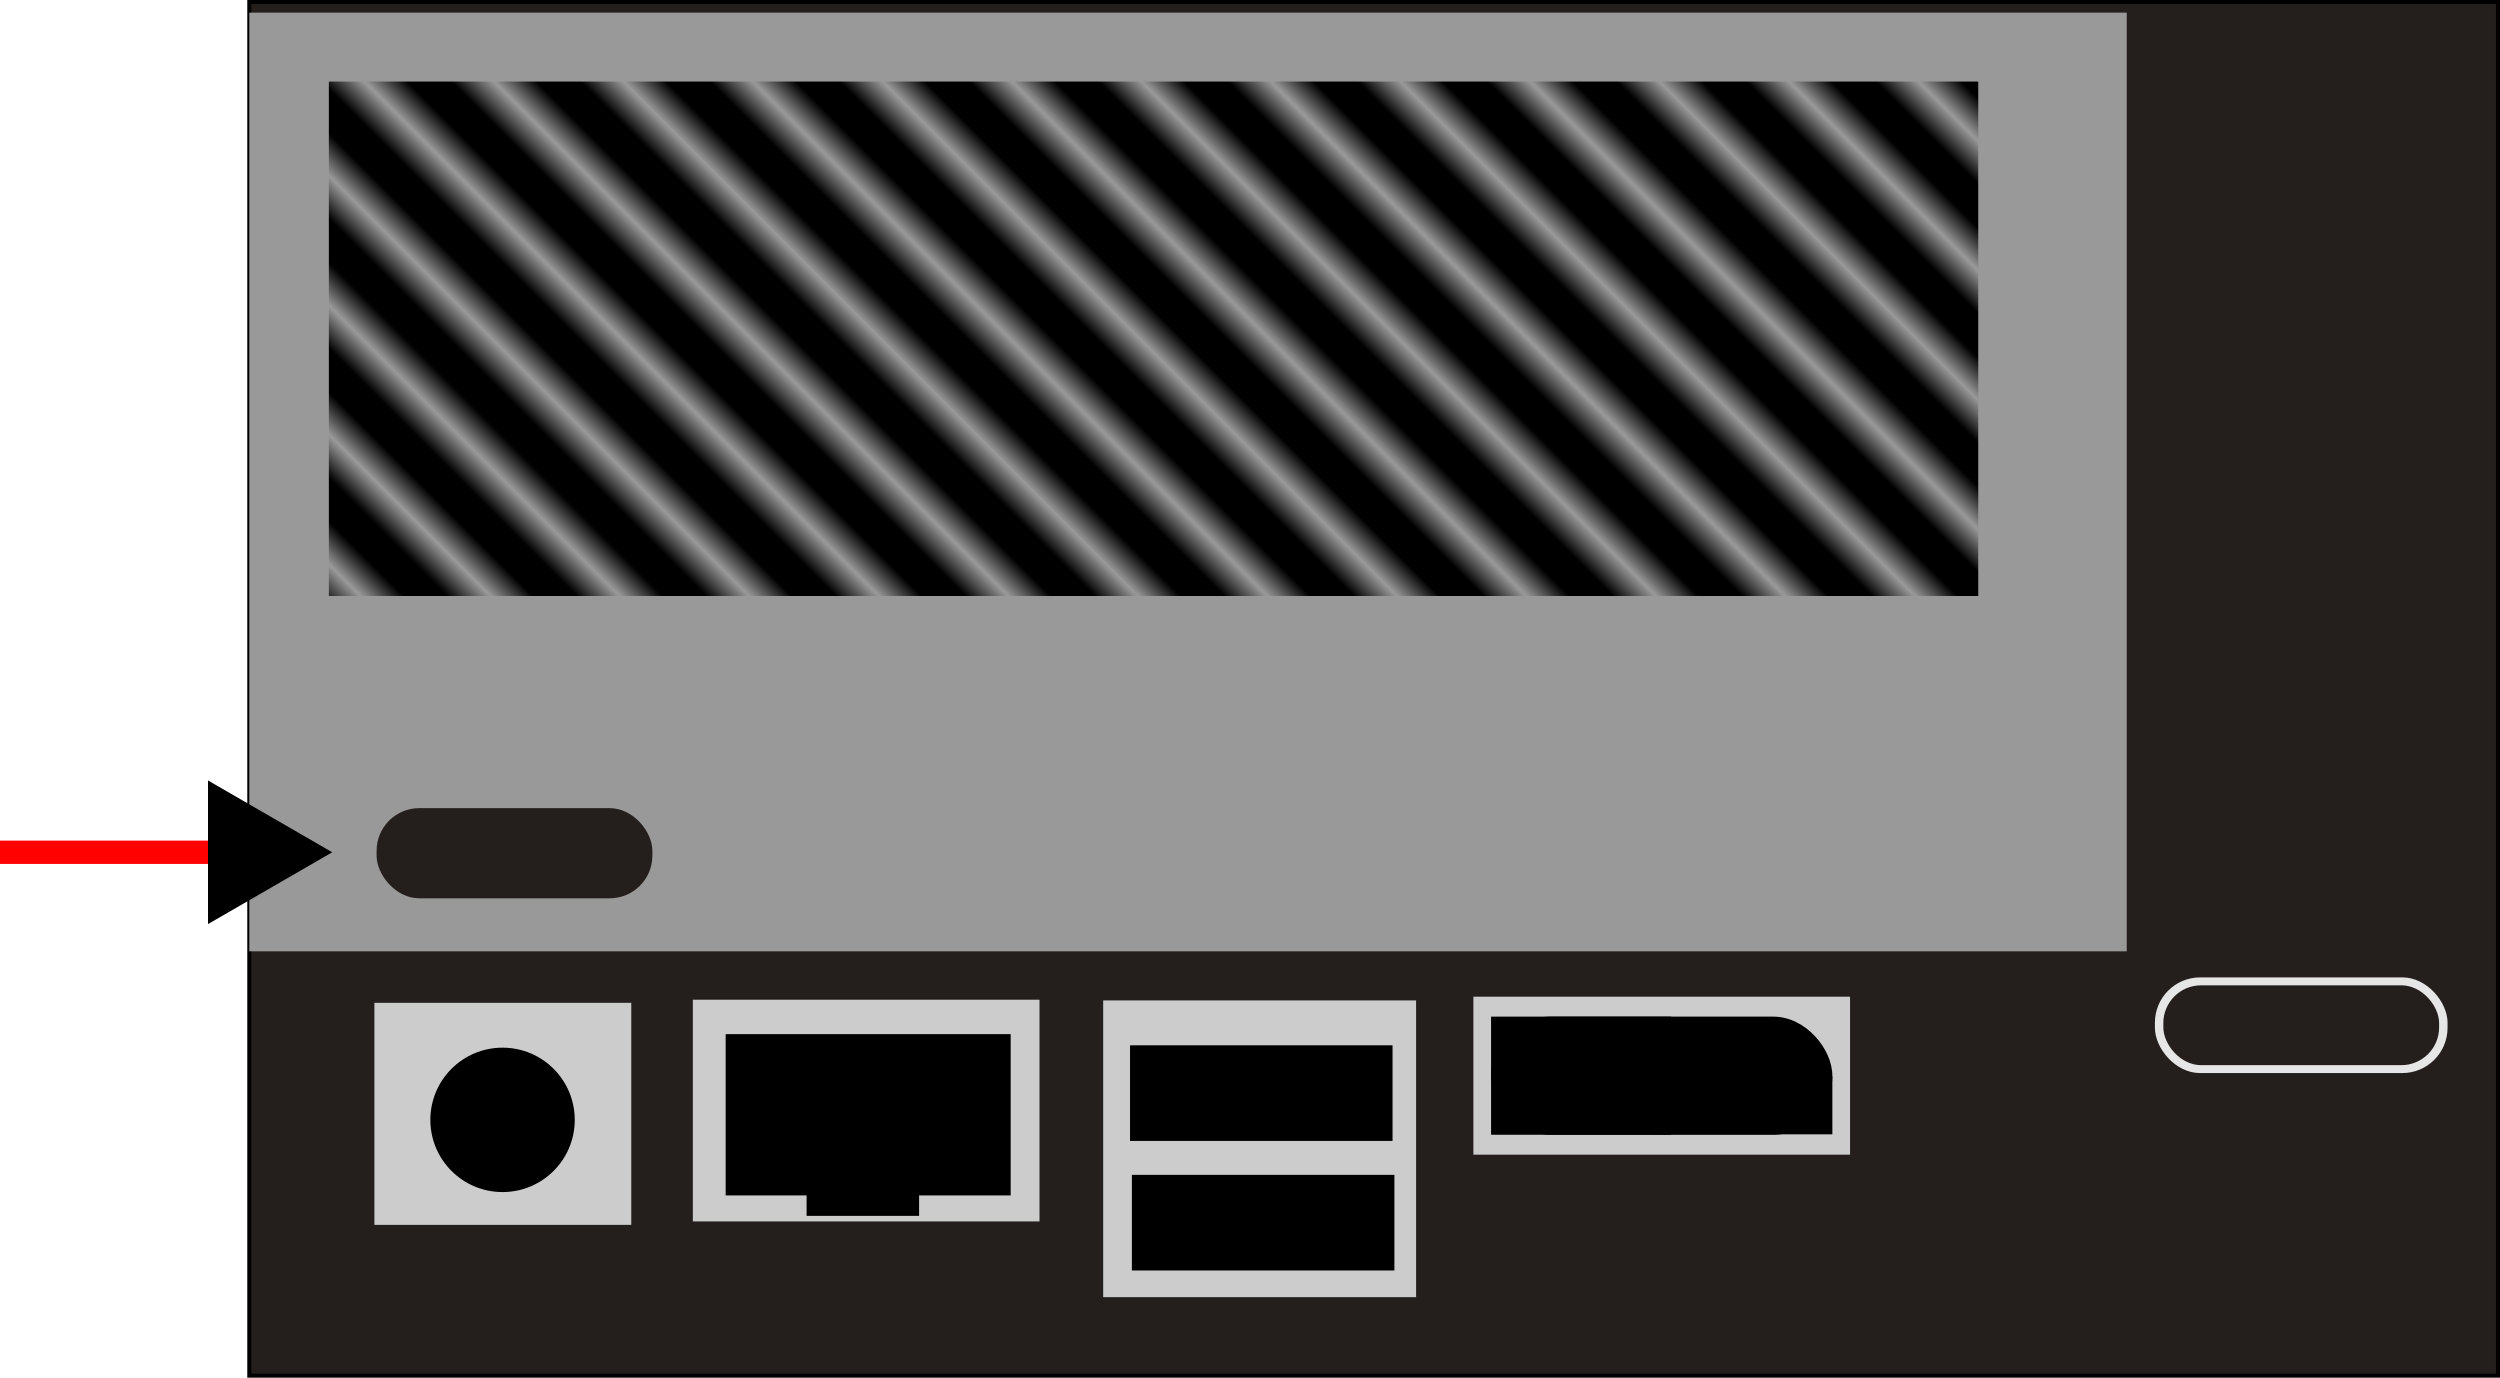 <?xml version="1.0" encoding="UTF-8" standalone="no"?>
<!-- Created with Inkscape (http://www.inkscape.org/) -->

<svg
   width="163.745mm"
   height="90.233mm"
   viewBox="0 0 163.745 90.233"
   version="1.1"
   id="svg1"
   xml:space="preserve"
   sodipodi:docname="jetson_power.svg"
   inkscape:version="1.3.2 (091e20e, 2023-11-25, custom)"
   xmlns:inkscape="http://www.inkscape.org/namespaces/inkscape"
   xmlns:sodipodi="http://sodipodi.sourceforge.net/DTD/sodipodi-0.dtd"
   xmlns:xlink="http://www.w3.org/1999/xlink"
   xmlns="http://www.w3.org/2000/svg"
   xmlns:svg="http://www.w3.org/2000/svg"><sodipodi:namedview
     id="namedview1"
     pagecolor="#ffffff"
     bordercolor="#000000"
     borderopacity="0.25"
     inkscape:showpageshadow="2"
     inkscape:pageopacity="0.0"
     inkscape:pagecheckerboard="0"
     inkscape:deskcolor="#d1d1d1"
     inkscape:document-units="mm"
     inkscape:zoom="1.0771772"
     inkscape:cx="412.65263"
     inkscape:cy="168.49596"
     inkscape:window-width="1920"
     inkscape:window-height="1111"
     inkscape:window-x="-9"
     inkscape:window-y="-9"
     inkscape:window-maximized="1"
     inkscape:current-layer="layer1" /><defs
     id="defs1"><marker
       style="overflow:visible"
       id="Triangle"
       refX="0"
       refY="0"
       orient="auto-start-reverse"
       inkscape:stockid="Triangle arrow"
       markerWidth="1"
       markerHeight="1"
       viewBox="0 0 1 1"
       inkscape:isstock="true"
       inkscape:collect="always"
       preserveAspectRatio="xMidYMid"><path
         transform="scale(0.5)"
         style="fill:context-stroke;fill-rule:evenodd;stroke:context-stroke;stroke-width:1pt"
         d="M 5.77,0 -2.88,5 V -5 Z"
         id="path135" /></marker><pattern
       inkscape:collect="always"
       xlink:href="#stripes-grid"
       preserveAspectRatio="xMidYMid"
       id="pattern10"
       patternTransform="matrix(1.414,-1.414,1.414,1.414,0,0)"
       x="0"
       y="0" /><pattern
       patternUnits="userSpaceOnUse"
       width="3"
       height="10"
       patternTransform="scale(2)"
       preserveAspectRatio="xMidYMid"
       id="stripes-grid"
       style="fill:#000000"
       x="0"
       y="0"
       inkscape:label="Stripes grid"
       inkscape:collect="always"
       inkscape:isstock="true"><rect
         style="stroke:none"
         x="0"
         y="0"
         width="2"
         height="10"
         id="rect134-4" /></pattern></defs><g
     inkscape:label="Layer 1"
     inkscape:groupmode="layer"
     id="layer1"
     transform="translate(-22.229,-67.605)"><rect
       style="fill:#241f1c;fill-opacity:1;stroke:#000000;stroke-width:0.265"
       id="rect1"
       width="147.284"
       height="89.968"
       x="38.558"
       y="67.737" /><rect
       style="fill:#999999;stroke:none;stroke-width:0.273"
       id="rect2"
       width="122.968"
       height="61.484"
       x="38.558"
       y="68.432" /><rect
       style="fill:url(#pattern10);fill-opacity:1;stroke:none;stroke-width:0.265"
       id="rect3"
       width="108.032"
       height="33.695"
       x="43.768"
       y="72.947" /><rect
       style="fill:#241f1c;fill-opacity:1;stroke:none;stroke-width:0.265"
       id="rect10"
       width="18.063"
       height="5.905"
       x="46.895"
       y="120.537"
       ry="2.794" /><rect
       style="fill:#e6e6e6;fill-opacity:1;stroke:none;stroke-width:0.281"
       id="rect10-4-5"
       width="19.168"
       height="6.267"
       x="163.371"
       y="131.622"
       ry="2.965" /><rect
       style="fill:#cccccc;fill-opacity:1;stroke:none;stroke-width:0.217"
       id="rect11"
       width="16.825"
       height="14.543"
       x="46.751"
       y="133.288" /><rect
       style="fill:#cccccc;fill-opacity:1;stroke:none;stroke-width:0.252"
       id="rect11-0"
       width="22.705"
       height="14.523"
       x="67.609"
       y="133.084" /><rect
       style="fill:#cccccc;fill-opacity:1;stroke:none;stroke-width:0.277"
       id="rect11-0-9"
       width="20.495"
       height="19.435"
       x="94.485"
       y="133.131" /><rect
       style="fill:#cccccc;fill-opacity:1;stroke:none;stroke-width:0.222"
       id="rect11-0-9-6"
       width="24.67"
       height="10.347"
       x="118.733"
       y="132.887" /><rect
       style="fill:#241f1c;fill-opacity:1;stroke:none;stroke-width:0.249"
       id="rect10-4"
       width="18.063"
       height="5.23"
       x="163.923"
       y="132.141"
       ry="2.474" /><circle
       style="fill:#000000;fill-opacity:1;stroke:none;stroke-width:0.237"
       id="path11"
       cx="55.145"
       cy="140.954"
       r="4.729" /><rect
       style="fill:#000000;fill-opacity:1;stroke:none;stroke-width:0.304"
       id="rect12"
       width="18.668"
       height="10.562"
       x="69.758"
       y="135.34" /><rect
       style="fill:#000000;fill-opacity:1;stroke:none;stroke-width:0.224"
       id="rect12-3"
       width="17.194"
       height="6.263"
       x="96.244"
       y="136.071" /><rect
       style="fill:#000000;fill-opacity:1;stroke:none;stroke-width:0.284"
       id="rect12-3-4"
       width="22.352"
       height="7.737"
       x="119.892"
       y="134.192"
       ry="3.869" /><rect
       style="fill:#000000;fill-opacity:1;stroke:none;stroke-width:0.207"
       id="rect12-3-4-9"
       width="11.79"
       height="7.737"
       x="119.892"
       y="134.192" /><rect
       style="fill:#000000;fill-opacity:1;stroke:none;stroke-width:0.145"
       id="rect12-3-4-9-4"
       width="11.79"
       height="3.807"
       x="130.455"
       y="138.094" /><rect
       style="fill:#000000;fill-opacity:1;stroke:none;stroke-width:0.224"
       id="rect12-3-6"
       width="17.194"
       height="6.263"
       x="96.365"
       y="144.556" /><rect
       style="fill:#000000;fill-opacity:1;stroke:none;stroke-width:0.265"
       id="rect13"
       width="7.369"
       height="4.176"
       x="75.059"
       y="143.066" /><path
       style="fill:none;fill-opacity:1;fill-rule:evenodd;stroke:#ff0101;stroke-width:1.528;stroke-linecap:butt;stroke-linejoin:miter;stroke-dasharray:none;stroke-opacity:1;marker-end:url(#Triangle)"
       d="M 22.229,123.427 H 38.563"
       id="path13"
       inkscape:connector-type="polyline"
       inkscape:connector-curvature="0"
       sodipodi:nodetypes="cc" /></g></svg>
